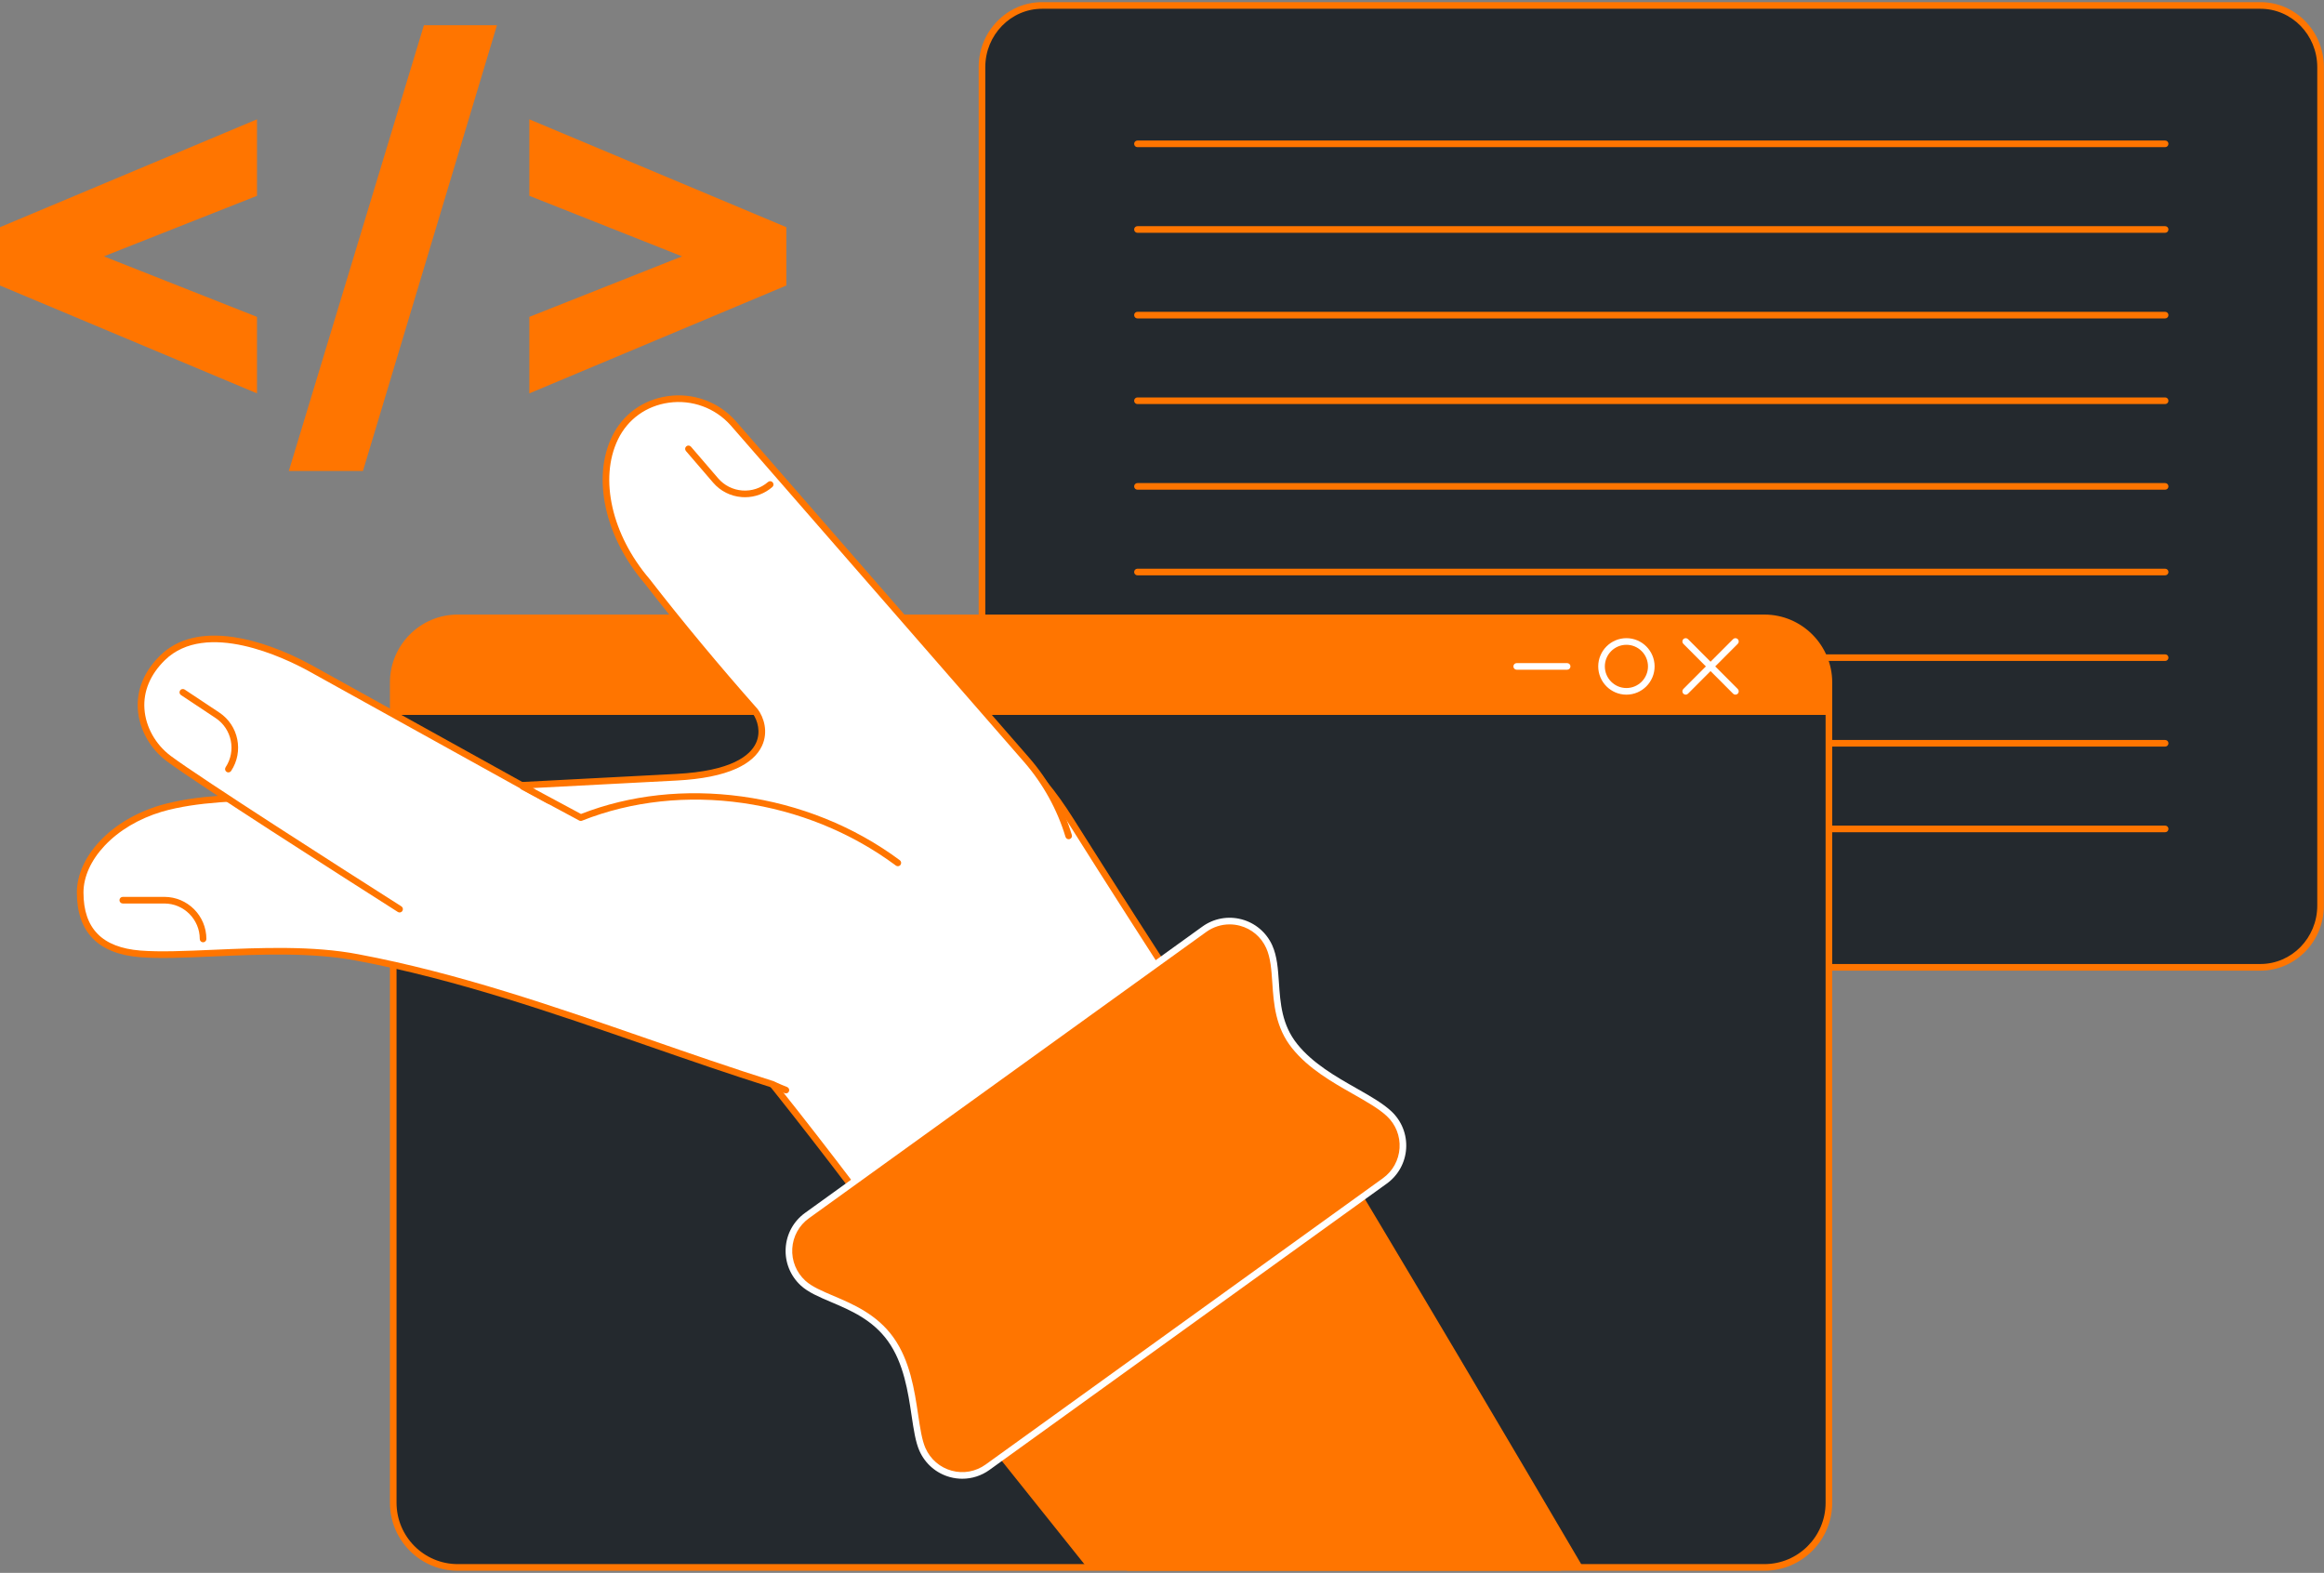 <svg width="430" height="291" viewBox="0 0 430 291" fill="none" xmlns="http://www.w3.org/2000/svg">
<rect x="0" y="0" width="430" height="291" fill="#808080" stroke="none"/>
<path d="M429.366 12.417V167.556C429.366 173.854 424.382 178.964 418.239 178.964H192.816C186.673 178.964 181.695 173.854 181.695 167.556V12.417C181.695 6.119 186.673 1.009 192.816 1.009H418.239C424.382 1.009 429.366 6.119 429.366 12.417Z" fill="#24292E"/>
<path d="M418.238 179.577H192.815C186.345 179.577 181.082 174.184 181.082 167.556V12.417C181.082 5.789 186.345 0.396 192.815 0.396H418.238C424.711 0.396 429.977 5.789 429.977 12.417V167.556C429.977 174.184 424.711 179.577 418.238 179.577ZM192.815 1.622C187.02 1.622 182.306 6.465 182.306 12.417V167.556C182.306 173.508 187.02 178.35 192.815 178.35H418.238C424.036 178.35 428.753 173.508 428.753 167.556V12.417C428.753 6.465 424.036 1.622 418.238 1.622H192.815Z" fill="#FF7500"/>
<path d="M400.607 27.226H210.456C210.118 27.226 209.844 26.952 209.844 26.613C209.844 26.274 210.118 26 210.456 26H400.607C400.944 26 401.218 26.274 401.218 26.613C401.218 26.952 400.944 27.226 400.607 27.226Z" fill="#FF7500"/>
<path d="M400.607 43.07H210.456C210.118 43.07 209.844 42.795 209.844 42.456C209.844 42.118 210.118 41.843 210.456 41.843H400.607C400.944 41.843 401.218 42.118 401.218 42.456C401.218 42.795 400.944 43.07 400.607 43.07Z" fill="#FF7500"/>
<path d="M400.607 58.913H210.456C210.118 58.913 209.844 58.638 209.844 58.3C209.844 57.961 210.118 57.687 210.456 57.687H400.607C400.944 57.687 401.218 57.961 401.218 58.3C401.218 58.638 400.944 58.913 400.607 58.913Z" fill="#FF7500"/>
<path d="M400.607 74.757H210.456C210.118 74.757 209.844 74.482 209.844 74.143C209.844 73.805 210.118 73.53 210.456 73.53H400.607C400.944 73.53 401.218 73.805 401.218 74.143C401.218 74.482 400.944 74.757 400.607 74.757Z" fill="#FF7500"/>
<path d="M400.607 90.6H210.456C210.118 90.6 209.844 90.325 209.844 89.987C209.844 89.648 210.118 89.374 210.456 89.374H400.607C400.944 89.374 401.218 89.648 401.218 89.987C401.218 90.325 400.944 90.6 400.607 90.6Z" fill="#FF7500"/>
<path d="M400.607 106.443H210.456C210.118 106.443 209.844 106.169 209.844 105.83C209.844 105.491 210.118 105.217 210.456 105.217H400.607C400.944 105.217 401.218 105.491 401.218 105.83C401.218 106.169 400.944 106.443 400.607 106.443Z" fill="#FF7500"/>
<path d="M400.607 122.286H210.456C210.118 122.286 209.844 122.012 209.844 121.673C209.844 121.335 210.118 121.06 210.456 121.06H400.607C400.944 121.06 401.218 121.335 401.218 121.673C401.218 122.012 400.944 122.286 400.607 122.286Z" fill="#FF7500"/>
<path d="M400.607 138.13H210.456C210.118 138.13 209.844 137.855 209.844 137.516C209.844 137.178 210.118 136.903 210.456 136.903H400.607C400.944 136.903 401.218 137.178 401.218 137.516C401.218 137.855 400.944 138.13 400.607 138.13Z" fill="#FF7500"/>
<path d="M400.607 153.973H210.456C210.118 153.973 209.844 153.699 209.844 153.36C209.844 153.022 210.118 152.747 210.456 152.747H400.607C400.944 152.747 401.218 153.022 401.218 153.36C401.218 153.699 400.944 153.973 400.607 153.973Z" fill="#FF7500"/>
<path d="M338.397 126.274V278.033C338.397 284.634 333.052 289.99 326.463 289.99H84.689C78.101 289.99 72.762 284.634 72.762 278.033V126.274C72.762 119.673 78.101 114.316 84.689 114.316H326.463C333.052 114.316 338.397 119.672 338.397 126.274Z" fill="#24292E"/>
<path d="M326.462 290.603H84.688C77.774 290.603 72.148 284.964 72.148 278.032V126.274C72.148 119.342 77.774 113.703 84.688 113.703H326.462C333.38 113.703 339.008 119.342 339.008 126.274V278.032C339.008 284.964 333.38 290.603 326.462 290.603ZM84.688 114.929C78.448 114.929 73.372 120.019 73.372 126.274V278.032C73.372 284.288 78.448 289.377 84.688 289.377H326.462C332.705 289.377 337.784 284.288 337.784 278.032V126.274C337.784 120.019 332.705 114.929 326.462 114.929H84.688Z" fill="#FF7500"/>
<path d="M338.397 126.274V132.272H72.762V126.274C72.762 119.673 78.101 114.316 84.689 114.316H326.463C333.052 114.316 338.397 119.672 338.397 126.274Z" fill="#FF7500"/>
<path d="M321.1 128.52C320.943 128.52 320.786 128.46 320.667 128.34L311.46 119.115C311.222 118.876 311.222 118.487 311.46 118.248C311.699 118.009 312.087 118.009 312.326 118.248L321.532 127.473C321.771 127.712 321.771 128.101 321.532 128.34C321.413 128.46 321.256 128.52 321.1 128.52Z" fill="white"/>
<path d="M311.894 128.52C311.737 128.52 311.58 128.46 311.461 128.34C311.222 128.101 311.222 127.712 311.461 127.473L320.667 118.248C320.906 118.008 321.294 118.009 321.533 118.248C321.772 118.487 321.772 118.876 321.533 119.115L312.326 128.34C312.207 128.46 312.05 128.52 311.894 128.52ZM300.929 128.52C298.053 128.52 295.714 126.175 295.714 123.294C295.714 120.413 298.053 118.068 300.929 118.068C303.805 118.068 306.144 120.413 306.144 123.294C306.144 126.175 303.805 128.52 300.929 128.52ZM300.929 119.295C298.728 119.295 296.938 121.089 296.938 123.294C296.938 125.499 298.728 127.294 300.929 127.294C303.13 127.294 304.92 125.499 304.92 123.294C304.92 121.089 303.13 119.295 300.929 119.295ZM289.964 123.907H280.628C280.29 123.907 280.016 123.633 280.016 123.294C280.016 122.956 280.29 122.681 280.628 122.681H289.964C290.302 122.681 290.576 122.956 290.576 123.294C290.576 123.633 290.302 123.907 289.964 123.907Z" fill="white"/>
<path d="M0 52.824L47.55 72.778V58.627L19.21 47.428L47.55 36.229V22.078L0 42.032V52.824Z" fill="#FF7500"/>
<path d="M53.441 87.133H67.158L91.948 4.669H78.435L53.441 87.133Z" fill="#FF7500"/>
<path d="M97.941 22.078V36.229L126.201 47.428L97.941 58.627V72.778L145.491 52.824V42.032L97.941 22.078Z" fill="#FF7500"/>
<path d="M288.583 289.991C270.36 262.796 227.186 198.044 198.034 151.706C183.968 129.348 169.419 130.658 147.839 148.139C126.258 165.62 125.086 178.567 140.779 197.92C161.214 223.119 187.933 260.352 208.756 289.991H241.772L288.583 289.991Z" fill="white"/>
<path d="M288.583 290.604H208.755C208.556 290.604 208.37 290.507 208.255 290.343C179.511 249.429 156.649 218.463 140.304 198.307C136.311 193.382 133.524 189.016 131.784 184.96C129.947 180.677 129.252 176.696 129.66 172.791C130.09 168.67 131.75 164.643 134.734 160.48C137.624 156.446 141.785 152.253 147.453 147.662C153.698 142.604 159.101 139.105 163.972 136.965C169.223 134.658 173.915 133.892 178.315 134.622C182.019 135.237 185.451 136.89 188.809 139.674C192.154 142.447 195.341 146.276 198.551 151.378C227.864 197.973 271.633 263.597 289.091 289.649C289.217 289.837 289.229 290.079 289.123 290.279C289.017 290.479 288.809 290.604 288.583 290.604ZM209.073 289.377H287.435C269.565 262.703 226.485 198.08 197.516 152.033C191.381 142.281 185.035 136.982 178.115 135.833C170.018 134.488 160.797 138.43 148.223 148.616C137.036 157.677 131.686 165.173 130.877 172.919C130.121 180.159 133.321 187.75 141.254 197.533C157.581 217.669 180.399 248.57 209.073 289.377Z" fill="#FF7500"/>
<path d="M292.921 289.991C282.17 271.67 260.531 234.951 238.603 198.637C232.754 202.768 226.843 206.811 220.854 210.736C208.043 219.133 194.98 227.114 181.932 235.131C176.484 238.479 170.831 241.88 165.852 245.976C177.765 260.792 190.066 276.139 201.114 289.991H241.772H292.921Z" fill="#FF7500"/>
<path d="M182.725 271.453C178.574 274.445 172.748 272.846 170.676 268.162C168.794 263.911 169.542 254.388 164.794 247.773C160.046 241.158 152.016 240.533 148.593 237.393C144.821 233.934 145.163 227.89 149.313 224.899L222.822 171.928C226.942 168.959 232.732 170.506 234.834 175.134C237.037 179.983 234.644 187.432 239.547 193.547C244.451 199.663 253.137 202.416 257.024 206.052C260.734 209.522 260.354 215.514 256.234 218.482L182.725 271.453Z" fill="#FF7500"/>
<path d="M178.043 273.585C177.285 273.585 176.522 273.485 175.772 273.281C173.242 272.593 171.18 270.818 170.115 268.411C169.394 266.781 169.055 264.509 168.663 261.878C168.021 257.57 167.222 252.208 164.296 248.131C161.439 244.15 157.364 242.42 153.769 240.893C151.504 239.931 149.547 239.1 148.178 237.845C146.24 236.067 145.217 233.544 145.371 230.922C145.524 228.308 146.831 225.932 148.955 224.401L222.464 171.43C224.576 169.908 227.228 169.419 229.739 170.089C232.252 170.759 234.311 172.505 235.39 174.88C236.3 176.884 236.462 179.255 236.632 181.765C236.894 185.616 237.165 189.598 240.023 193.163C242.913 196.768 247.203 199.204 250.988 201.354C253.488 202.774 255.849 204.115 257.44 205.603C259.344 207.384 260.34 209.896 260.174 212.496C260.009 215.094 258.702 217.458 256.59 218.98L183.081 271.951C181.59 273.026 179.831 273.585 178.043 273.585ZM227.509 171.022C225.971 171.022 224.46 171.503 223.178 172.426L149.669 225.397C147.846 226.711 146.724 228.751 146.592 230.994C146.46 233.246 147.339 235.413 149.004 236.94C150.218 238.053 152.085 238.846 154.247 239.764C157.805 241.275 162.233 243.155 165.29 247.415C168.389 251.733 169.212 257.258 169.874 261.697C170.253 264.24 170.58 266.436 171.234 267.914C172.149 269.982 173.92 271.507 176.092 272.097C178.257 272.686 180.543 272.27 182.367 270.955L255.876 217.984C257.689 216.678 258.811 214.649 258.953 212.418C259.095 210.186 258.239 208.029 256.605 206.5C255.12 205.111 252.82 203.804 250.385 202.421C246.504 200.217 242.105 197.719 239.069 193.931C235.97 190.066 235.673 185.7 235.411 181.849C235.248 179.453 235.094 177.19 234.276 175.388C233.35 173.349 231.581 171.849 229.424 171.274C228.791 171.105 228.148 171.022 227.509 171.022Z" fill="white"/>
<path d="M197.734 154.658C196.188 149.531 193.547 144.706 189.929 140.556L135.653 78.287C129.417 71.277 117.873 72.582 113.79 81.035C110.281 88.299 112.352 98.904 119.731 107.533C125.322 114.752 132.405 123.333 139.712 131.578C141.892 134.491 143.29 142.846 125.186 143.795C107.083 144.744 80.856 146.131 59.718 147.173C49.778 147.619 38.509 147.071 29.775 149.587C20.628 152.349 14.834 158.98 14.836 165.121C14.837 169.679 16.339 175.711 25.946 176.477C35.553 177.243 52.746 174.549 66.23 177.158C92.522 182.098 117.505 192.585 142.964 200.621C142.964 200.621 143.851 201.072 145.414 201.682" fill="white"/>
<path d="M145.412 202.295C145.338 202.295 145.263 202.282 145.191 202.253C143.799 201.711 142.939 201.294 142.733 201.191C135.012 198.753 127.208 196.047 119.661 193.429C102.317 187.413 84.382 181.193 66.115 177.761C57.8 176.152 48.089 176.575 39.521 176.948C34.403 177.171 29.569 177.381 25.896 177.089C18.152 176.471 14.225 172.445 14.223 165.121C14.222 161.924 15.715 158.567 18.427 155.668C21.237 152.664 25.1 150.358 29.597 149C36.262 147.08 44.347 146.922 52.167 146.769C54.664 146.721 57.246 146.67 59.689 146.561C78.022 145.657 99.943 144.506 117.557 143.581L125.153 143.183C135.371 142.647 138.798 139.788 139.874 137.483C140.796 135.509 140.22 133.294 139.236 131.965C132.296 124.135 125.201 115.597 119.255 107.921C115.622 103.669 113.141 98.821 112.078 93.902C111.03 89.049 111.431 84.507 113.237 80.768C115.224 76.656 118.995 73.929 123.583 73.287C128.283 72.63 132.966 74.347 136.109 77.879L190.389 140.153C193.998 144.294 196.74 149.249 198.319 154.481C198.416 154.805 198.233 155.147 197.91 155.245C197.586 155.343 197.245 155.16 197.147 154.836C195.619 149.769 192.963 144.971 189.467 140.96L135.191 78.691C132.325 75.469 128.047 73.902 123.752 74.502C119.575 75.086 116.144 77.565 114.339 81.302C110.834 88.558 113.187 98.94 120.194 107.135C120.201 107.142 120.207 107.15 120.213 107.158C126.149 114.823 133.236 123.351 140.168 131.171C140.18 131.183 140.19 131.197 140.2 131.21C141.324 132.711 142.203 135.391 140.983 138.003C140.177 139.728 138.587 141.139 136.255 142.196C133.551 143.421 129.838 144.165 125.217 144.408L117.621 144.806C100.006 145.731 78.084 146.882 59.746 147.786C57.285 147.896 54.695 147.947 52.19 147.996C44.45 148.147 36.446 148.303 29.943 150.177C25.659 151.471 21.983 153.66 19.32 156.507C16.821 159.178 15.446 162.237 15.446 165.121C15.448 171.786 18.898 175.301 25.993 175.866C29.59 176.153 34.388 175.944 39.468 175.723C48.104 175.347 57.891 174.921 66.344 176.557C84.697 180.005 102.675 186.24 120.061 192.27C127.616 194.891 135.427 197.6 143.147 200.037C143.179 200.047 143.21 200.06 143.24 200.075C143.249 200.079 144.124 200.522 145.634 201.111C145.949 201.233 146.105 201.589 145.983 201.904C145.888 202.147 145.657 202.295 145.412 202.295Z" fill="#FF7500"/>
<path d="M142.505 89.638C139.509 92.225 134.987 91.888 132.405 88.885L127.383 83.044" fill="white"/>
<path d="M137.842 91.992C137.646 91.992 137.45 91.984 137.253 91.969C135.182 91.815 133.296 90.862 131.941 89.286L126.918 83.445C126.697 83.188 126.726 82.801 126.982 82.58C127.238 82.359 127.624 82.388 127.845 82.644L132.868 88.486C134.01 89.814 135.599 90.617 137.344 90.747C139.088 90.877 140.779 90.318 142.104 89.174C142.36 88.953 142.747 88.982 142.967 89.238C143.188 89.495 143.159 89.882 142.903 90.103C141.48 91.332 139.701 91.992 137.842 91.992Z" fill="#FF7500"/>
<path d="M37.575 173.721C37.575 169.758 34.369 166.545 30.414 166.545H22.719" fill="white"/>
<path d="M37.574 174.335C37.236 174.335 36.962 174.06 36.962 173.722C36.962 170.103 34.024 167.159 30.412 167.159H22.717C22.379 167.159 22.105 166.884 22.105 166.546C22.105 166.207 22.379 165.933 22.717 165.933H30.412C34.699 165.933 38.186 169.427 38.186 173.722C38.186 174.06 37.912 174.335 37.574 174.335Z" fill="#FF7500"/>
<path d="M73.936 168.202C62.243 160.761 36.84 144.524 31.252 140.364C26.161 136.575 23.31 128.341 30.057 121.72C36.804 115.1 49.102 119.074 57.347 123.59L101.597 148.119" fill="white"/>
<path d="M73.935 168.816C73.823 168.816 73.709 168.785 73.607 168.72C62.646 161.745 36.54 145.066 30.886 140.856C27.767 138.535 25.756 134.937 25.504 131.231C25.258 127.611 26.684 124.171 29.628 121.282C32.812 118.158 37.388 117.01 43.228 117.872C47.602 118.518 52.72 120.357 57.64 123.052L101.892 147.583C102.188 147.747 102.295 148.12 102.131 148.416C101.967 148.712 101.595 148.82 101.299 148.656L57.05 124.126C52.75 121.771 38.12 114.666 30.484 122.158C27.804 124.788 26.504 127.897 26.725 131.148C26.953 134.5 28.781 137.762 31.616 139.872C37.238 144.057 63.313 160.717 74.264 167.685C74.549 167.866 74.633 168.245 74.452 168.531C74.335 168.715 74.137 168.816 73.935 168.816Z" fill="#FF7500"/>
<path d="M42.257 142.289C44.441 138.985 43.54 134.533 40.243 132.344L33.828 128.084" fill="white"/>
<path d="M42.255 142.902C42.139 142.902 42.021 142.869 41.917 142.8C41.636 142.613 41.559 142.233 41.745 141.95C43.74 138.934 42.914 134.854 39.903 132.855L33.489 128.596C33.207 128.409 33.13 128.028 33.317 127.746C33.503 127.464 33.883 127.386 34.165 127.573L40.579 131.832C44.152 134.205 45.133 139.047 42.766 142.628C42.648 142.806 42.453 142.902 42.255 142.902Z" fill="#FF7500"/>
<path d="M96.758 145.52L107.46 151.269C125.596 144.065 148.914 146.858 166.126 159.646" fill="white"/>
<path d="M166.124 160.259C165.997 160.259 165.87 160.22 165.76 160.138C149.048 147.722 126.251 144.464 107.684 151.839C107.516 151.905 107.328 151.895 107.169 151.809L96.467 146.06C96.17 145.9 96.058 145.528 96.217 145.23C96.377 144.931 96.748 144.819 97.046 144.979L107.498 150.594C116.547 147.057 126.818 145.935 137.221 147.353C147.944 148.814 158.065 152.894 166.489 159.153C166.76 159.355 166.817 159.739 166.616 160.011C166.496 160.173 166.311 160.259 166.124 160.259Z" fill="#FF7500"/>
</svg>
